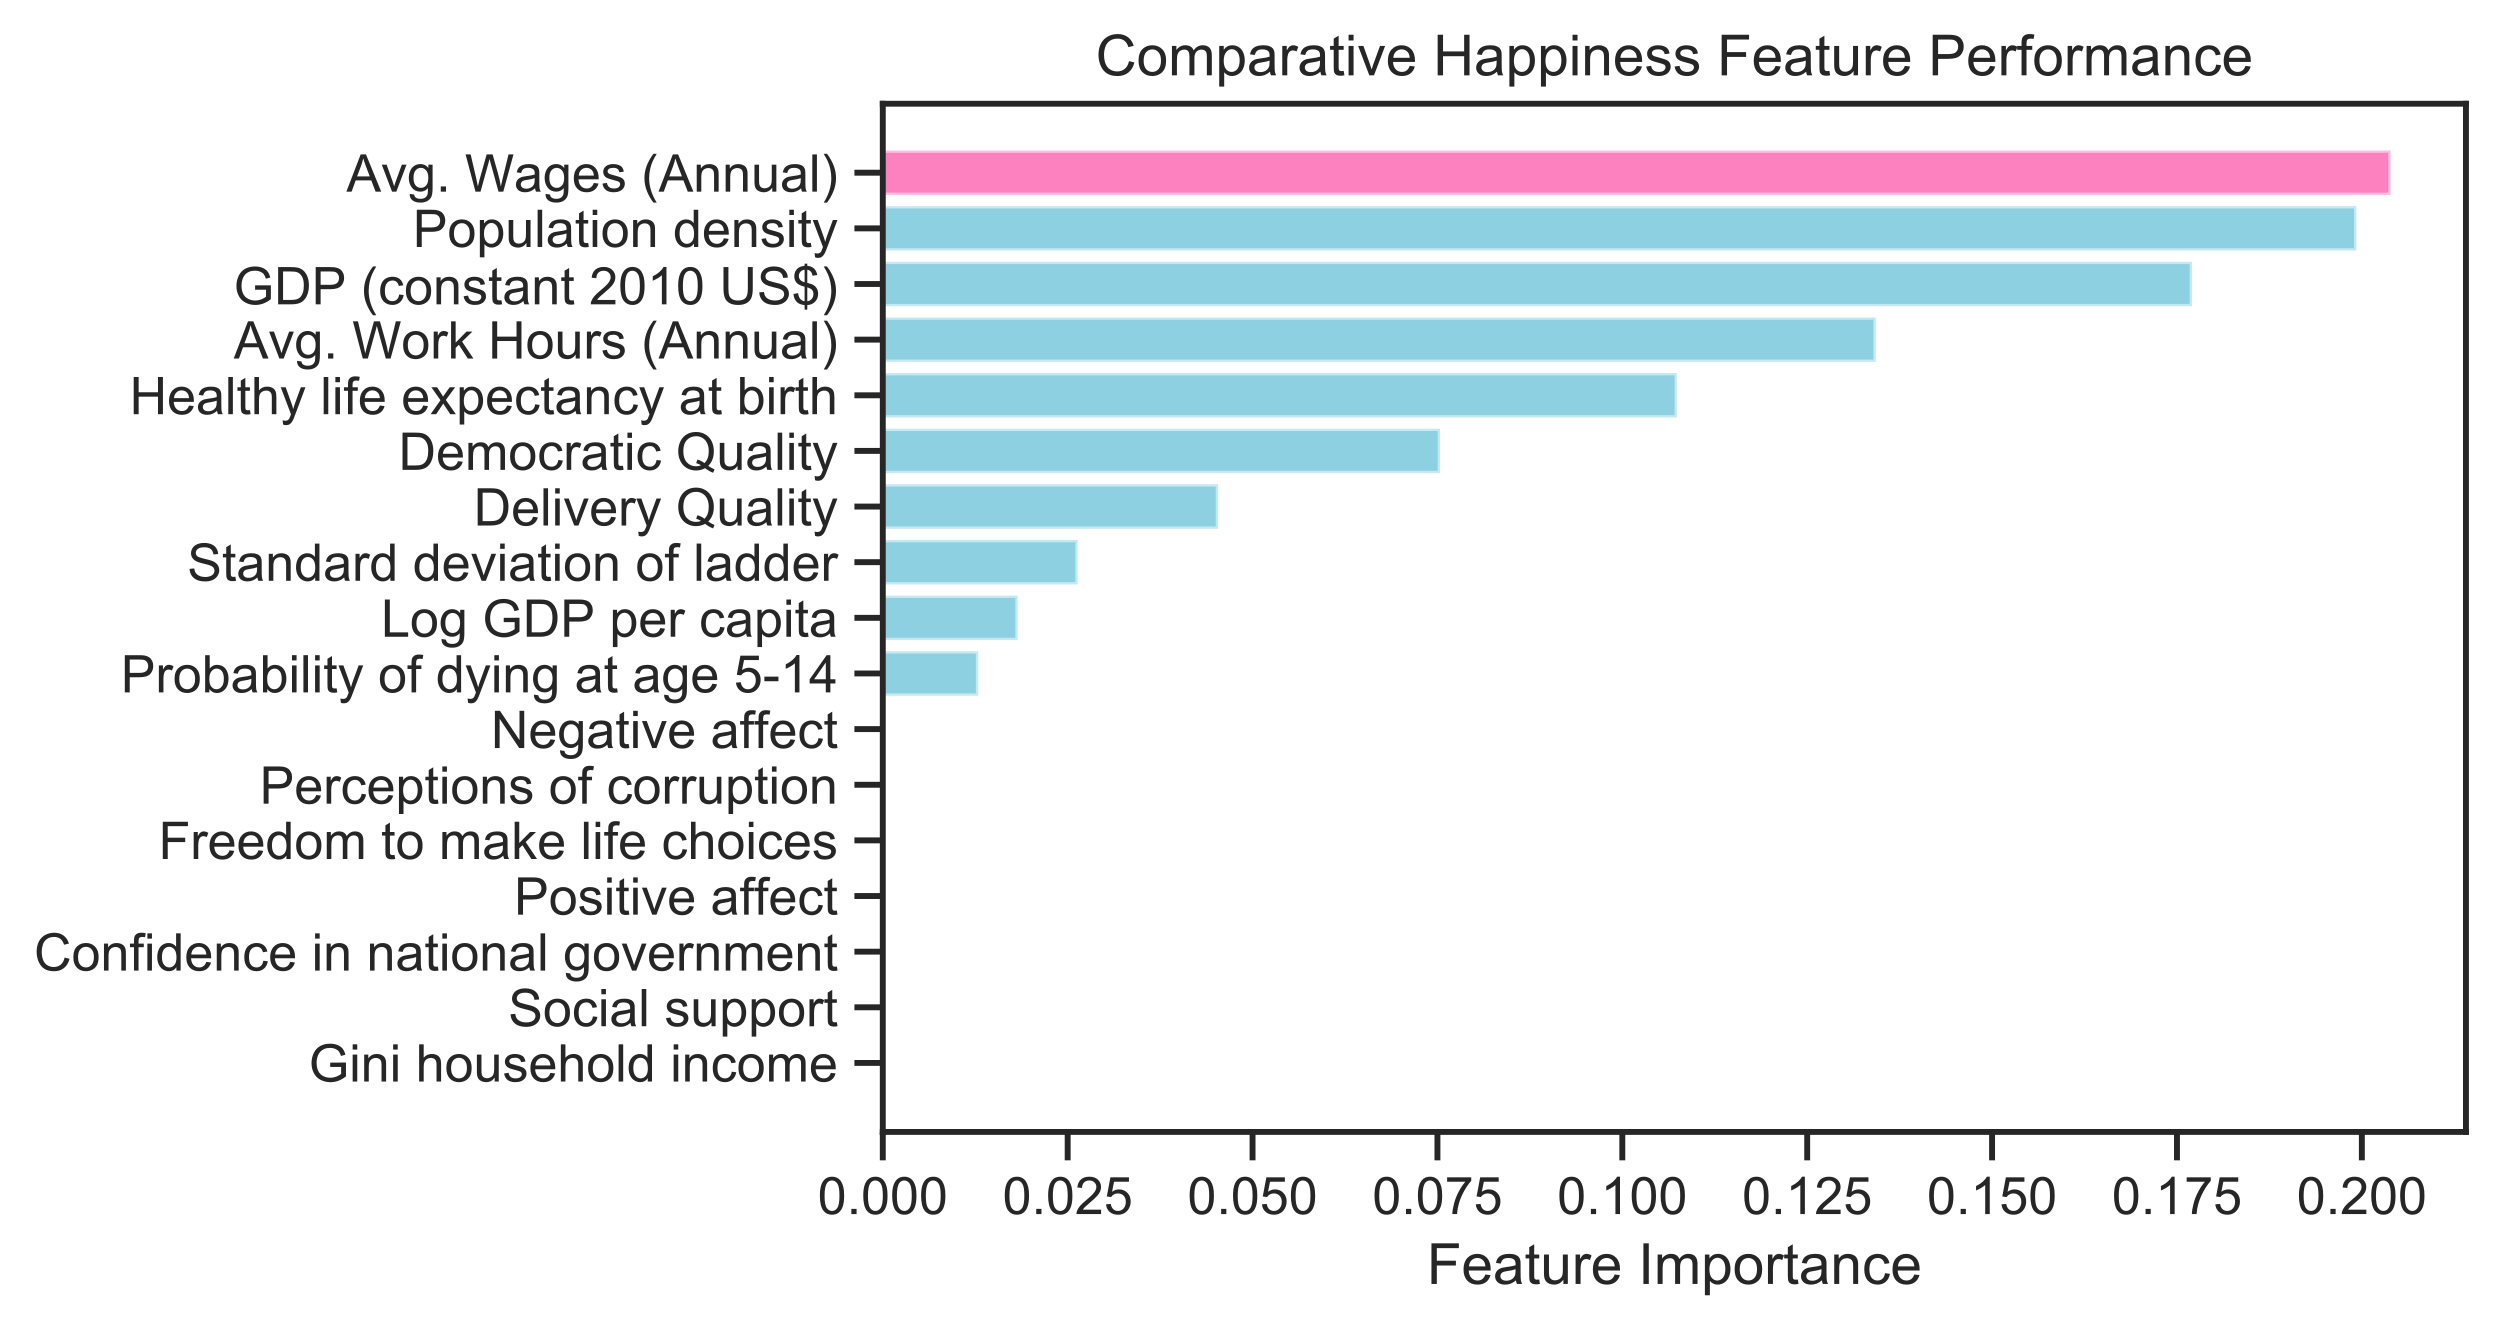 <?xml version="1.0" encoding="utf-8" standalone="no"?>
<!DOCTYPE svg PUBLIC "-//W3C//DTD SVG 1.1//EN"
  "http://www.w3.org/Graphics/SVG/1.1/DTD/svg11.dtd">
<!-- Created with matplotlib (https://matplotlib.org/) -->
<svg height="281.11pt" version="1.1" viewBox="0 0 528.688 281.11" width="528.688pt" xmlns="http://www.w3.org/2000/svg" xmlns:xlink="http://www.w3.org/1999/xlink">
 <defs>
  <style type="text/css">
*{stroke-linecap:butt;stroke-linejoin:round;white-space:pre;}
  </style>
 </defs>
 <g id="figure_1">
  <g id="patch_1">
   <path d="M 0 281.11 
L 528.688 281.11 
L 528.688 0 
L 0 0 
z
" style="fill:#ffffff;"/>
  </g>
  <g id="axes_1">
   <g id="patch_2">
    <path d="M 186.688 239.376 
L 521.488 239.376 
L 521.488 21.936 
L 186.688 21.936 
z
" style="fill:#ffffff;"/>
   </g>
   <g id="matplotlib.axis_1">
    <g id="xtick_1">
     <g id="line2d_1">
      <defs>
       <path d="M 0 0 
L 0 6 
" id="mbca0b0c1c9" style="stroke:#262626;stroke-width:1.25;"/>
      </defs>
      <g>
       <use style="fill:#262626;stroke:#262626;stroke-width:1.25;" x="186.688" xlink:href="#mbca0b0c1c9" y="239.376"/>
      </g>
     </g>
     <g id="text_1">
      <!-- 0.000 -->
      <defs>
       <path d="M 4.156 35.297 
Q 4.156 48 6.766 55.734 
Q 9.375 63.484 14.516 67.672 
Q 19.672 71.875 27.484 71.875 
Q 33.25 71.875 37.594 69.547 
Q 41.938 67.234 44.766 62.859 
Q 47.609 58.5 49.219 52.219 
Q 50.828 45.953 50.828 35.297 
Q 50.828 22.703 48.234 14.969 
Q 45.656 7.234 40.5 3 
Q 35.359 -1.219 27.484 -1.219 
Q 17.141 -1.219 11.234 6.203 
Q 4.156 15.141 4.156 35.297 
z
M 13.188 35.297 
Q 13.188 17.672 17.312 11.828 
Q 21.438 6 27.484 6 
Q 33.547 6 37.672 11.859 
Q 41.797 17.719 41.797 35.297 
Q 41.797 52.984 37.672 58.781 
Q 33.547 64.594 27.391 64.594 
Q 21.344 64.594 17.719 59.469 
Q 13.188 52.938 13.188 35.297 
z
" id="ArialMT-48"/>
       <path d="M 9.078 0 
L 9.078 10.016 
L 19.094 10.016 
L 19.094 0 
z
" id="ArialMT-46"/>
      </defs>
      <g style="fill:#262626;" transform="translate(172.926 256.749)scale(0.11 -0.11)">
       <use xlink:href="#ArialMT-48"/>
       <use x="55.615" xlink:href="#ArialMT-46"/>
       <use x="83.398" xlink:href="#ArialMT-48"/>
       <use x="139.014" xlink:href="#ArialMT-48"/>
       <use x="194.629" xlink:href="#ArialMT-48"/>
      </g>
     </g>
    </g>
    <g id="xtick_2">
     <g id="line2d_2">
      <g>
       <use style="fill:#262626;stroke:#262626;stroke-width:1.25;" x="225.786" xlink:href="#mbca0b0c1c9" y="239.376"/>
      </g>
     </g>
     <g id="text_2">
      <!-- 0.025 -->
      <defs>
       <path d="M 50.344 8.453 
L 50.344 0 
L 3.031 0 
Q 2.938 3.172 4.047 6.109 
Q 5.859 10.938 9.828 15.625 
Q 13.812 20.312 21.344 26.469 
Q 33.016 36.031 37.109 41.625 
Q 41.219 47.219 41.219 52.203 
Q 41.219 57.422 37.469 61 
Q 33.734 64.594 27.734 64.594 
Q 21.391 64.594 17.578 60.781 
Q 13.766 56.984 13.719 50.25 
L 4.688 51.172 
Q 5.609 61.281 11.656 66.578 
Q 17.719 71.875 27.938 71.875 
Q 38.234 71.875 44.234 66.156 
Q 50.25 60.453 50.25 52 
Q 50.25 47.703 48.484 43.547 
Q 46.734 39.406 42.656 34.812 
Q 38.578 30.219 29.109 22.219 
Q 21.188 15.578 18.938 13.203 
Q 16.703 10.844 15.234 8.453 
z
" id="ArialMT-50"/>
       <path d="M 4.156 18.75 
L 13.375 19.531 
Q 14.406 12.797 18.141 9.391 
Q 21.875 6 27.156 6 
Q 33.5 6 37.891 10.781 
Q 42.281 15.578 42.281 23.484 
Q 42.281 31 38.062 35.344 
Q 33.844 39.703 27 39.703 
Q 22.75 39.703 19.328 37.766 
Q 15.922 35.844 13.969 32.766 
L 5.719 33.844 
L 12.641 70.609 
L 48.25 70.609 
L 48.25 62.203 
L 19.672 62.203 
L 15.828 42.969 
Q 22.266 47.469 29.344 47.469 
Q 38.719 47.469 45.156 40.969 
Q 51.609 34.469 51.609 24.266 
Q 51.609 14.547 45.953 7.469 
Q 39.062 -1.219 27.156 -1.219 
Q 17.391 -1.219 11.203 4.25 
Q 5.031 9.719 4.156 18.75 
z
" id="ArialMT-53"/>
      </defs>
      <g style="fill:#262626;" transform="translate(212.024 256.749)scale(0.11 -0.11)">
       <use xlink:href="#ArialMT-48"/>
       <use x="55.615" xlink:href="#ArialMT-46"/>
       <use x="83.398" xlink:href="#ArialMT-48"/>
       <use x="139.014" xlink:href="#ArialMT-50"/>
       <use x="194.629" xlink:href="#ArialMT-53"/>
      </g>
     </g>
    </g>
    <g id="xtick_3">
     <g id="line2d_3">
      <g>
       <use style="fill:#262626;stroke:#262626;stroke-width:1.25;" x="264.884" xlink:href="#mbca0b0c1c9" y="239.376"/>
      </g>
     </g>
     <g id="text_3">
      <!-- 0.050 -->
      <g style="fill:#262626;" transform="translate(251.122 256.749)scale(0.11 -0.11)">
       <use xlink:href="#ArialMT-48"/>
       <use x="55.615" xlink:href="#ArialMT-46"/>
       <use x="83.398" xlink:href="#ArialMT-48"/>
       <use x="139.014" xlink:href="#ArialMT-53"/>
       <use x="194.629" xlink:href="#ArialMT-48"/>
      </g>
     </g>
    </g>
    <g id="xtick_4">
     <g id="line2d_4">
      <g>
       <use style="fill:#262626;stroke:#262626;stroke-width:1.25;" x="303.982" xlink:href="#mbca0b0c1c9" y="239.376"/>
      </g>
     </g>
     <g id="text_4">
      <!-- 0.075 -->
      <defs>
       <path d="M 4.734 62.203 
L 4.734 70.656 
L 51.078 70.656 
L 51.078 63.812 
Q 44.234 56.547 37.516 44.484 
Q 30.812 32.422 27.156 19.672 
Q 24.516 10.688 23.781 0 
L 14.75 0 
Q 14.891 8.453 18.062 20.406 
Q 21.234 32.375 27.172 43.484 
Q 33.109 54.594 39.797 62.203 
z
" id="ArialMT-55"/>
      </defs>
      <g style="fill:#262626;" transform="translate(290.22 256.749)scale(0.11 -0.11)">
       <use xlink:href="#ArialMT-48"/>
       <use x="55.615" xlink:href="#ArialMT-46"/>
       <use x="83.398" xlink:href="#ArialMT-48"/>
       <use x="139.014" xlink:href="#ArialMT-55"/>
       <use x="194.629" xlink:href="#ArialMT-53"/>
      </g>
     </g>
    </g>
    <g id="xtick_5">
     <g id="line2d_5">
      <g>
       <use style="fill:#262626;stroke:#262626;stroke-width:1.25;" x="343.08" xlink:href="#mbca0b0c1c9" y="239.376"/>
      </g>
     </g>
     <g id="text_5">
      <!-- 0.100 -->
      <defs>
       <path d="M 37.25 0 
L 28.469 0 
L 28.469 56 
Q 25.297 52.984 20.141 49.953 
Q 14.984 46.922 10.891 45.406 
L 10.891 53.906 
Q 18.266 57.375 23.781 62.297 
Q 29.297 67.234 31.594 71.875 
L 37.25 71.875 
z
" id="ArialMT-49"/>
      </defs>
      <g style="fill:#262626;" transform="translate(329.318 256.749)scale(0.11 -0.11)">
       <use xlink:href="#ArialMT-48"/>
       <use x="55.615" xlink:href="#ArialMT-46"/>
       <use x="83.398" xlink:href="#ArialMT-49"/>
       <use x="139.014" xlink:href="#ArialMT-48"/>
       <use x="194.629" xlink:href="#ArialMT-48"/>
      </g>
     </g>
    </g>
    <g id="xtick_6">
     <g id="line2d_6">
      <g>
       <use style="fill:#262626;stroke:#262626;stroke-width:1.25;" x="382.178" xlink:href="#mbca0b0c1c9" y="239.376"/>
      </g>
     </g>
     <g id="text_6">
      <!-- 0.125 -->
      <g style="fill:#262626;" transform="translate(368.416 256.749)scale(0.11 -0.11)">
       <use xlink:href="#ArialMT-48"/>
       <use x="55.615" xlink:href="#ArialMT-46"/>
       <use x="83.398" xlink:href="#ArialMT-49"/>
       <use x="139.014" xlink:href="#ArialMT-50"/>
       <use x="194.629" xlink:href="#ArialMT-53"/>
      </g>
     </g>
    </g>
    <g id="xtick_7">
     <g id="line2d_7">
      <g>
       <use style="fill:#262626;stroke:#262626;stroke-width:1.25;" x="421.276" xlink:href="#mbca0b0c1c9" y="239.376"/>
      </g>
     </g>
     <g id="text_7">
      <!-- 0.150 -->
      <g style="fill:#262626;" transform="translate(407.514 256.749)scale(0.11 -0.11)">
       <use xlink:href="#ArialMT-48"/>
       <use x="55.615" xlink:href="#ArialMT-46"/>
       <use x="83.398" xlink:href="#ArialMT-49"/>
       <use x="139.014" xlink:href="#ArialMT-53"/>
       <use x="194.629" xlink:href="#ArialMT-48"/>
      </g>
     </g>
    </g>
    <g id="xtick_8">
     <g id="line2d_8">
      <g>
       <use style="fill:#262626;stroke:#262626;stroke-width:1.25;" x="460.374" xlink:href="#mbca0b0c1c9" y="239.376"/>
      </g>
     </g>
     <g id="text_8">
      <!-- 0.175 -->
      <g style="fill:#262626;" transform="translate(446.612 256.749)scale(0.11 -0.11)">
       <use xlink:href="#ArialMT-48"/>
       <use x="55.615" xlink:href="#ArialMT-46"/>
       <use x="83.398" xlink:href="#ArialMT-49"/>
       <use x="139.014" xlink:href="#ArialMT-55"/>
       <use x="194.629" xlink:href="#ArialMT-53"/>
      </g>
     </g>
    </g>
    <g id="xtick_9">
     <g id="line2d_9">
      <g>
       <use style="fill:#262626;stroke:#262626;stroke-width:1.25;" x="499.472" xlink:href="#mbca0b0c1c9" y="239.376"/>
      </g>
     </g>
     <g id="text_9">
      <!-- 0.200 -->
      <g style="fill:#262626;" transform="translate(485.71 256.749)scale(0.11 -0.11)">
       <use xlink:href="#ArialMT-48"/>
       <use x="55.615" xlink:href="#ArialMT-46"/>
       <use x="83.398" xlink:href="#ArialMT-50"/>
       <use x="139.014" xlink:href="#ArialMT-48"/>
       <use x="194.629" xlink:href="#ArialMT-48"/>
      </g>
     </g>
    </g>
    <g id="text_10">
     <!-- Feature Importance -->
     <defs>
      <path d="M 8.203 0 
L 8.203 71.578 
L 56.5 71.578 
L 56.5 63.141 
L 17.672 63.141 
L 17.672 40.969 
L 51.266 40.969 
L 51.266 32.516 
L 17.672 32.516 
L 17.672 0 
z
" id="ArialMT-70"/>
      <path d="M 42.094 16.703 
L 51.172 15.578 
Q 49.031 7.625 43.219 3.219 
Q 37.406 -1.172 28.375 -1.172 
Q 17 -1.172 10.328 5.828 
Q 3.656 12.844 3.656 25.484 
Q 3.656 38.578 10.391 45.797 
Q 17.141 53.031 27.875 53.031 
Q 38.281 53.031 44.875 45.953 
Q 51.469 38.875 51.469 26.031 
Q 51.469 25.25 51.422 23.688 
L 12.75 23.688 
Q 13.234 15.141 17.578 10.594 
Q 21.922 6.062 28.422 6.062 
Q 33.25 6.062 36.672 8.594 
Q 40.094 11.141 42.094 16.703 
z
M 13.234 30.906 
L 42.188 30.906 
Q 41.609 37.453 38.875 40.719 
Q 34.672 45.797 27.984 45.797 
Q 21.922 45.797 17.797 41.75 
Q 13.672 37.703 13.234 30.906 
z
" id="ArialMT-101"/>
      <path d="M 40.438 6.391 
Q 35.547 2.25 31.031 0.531 
Q 26.516 -1.172 21.344 -1.172 
Q 12.797 -1.172 8.203 3 
Q 3.609 7.172 3.609 13.672 
Q 3.609 17.484 5.344 20.625 
Q 7.078 23.781 9.891 25.688 
Q 12.703 27.594 16.219 28.562 
Q 18.797 29.25 24.031 29.891 
Q 34.672 31.156 39.703 32.906 
Q 39.75 34.719 39.75 35.203 
Q 39.75 40.578 37.25 42.781 
Q 33.891 45.75 27.25 45.75 
Q 21.047 45.75 18.094 43.578 
Q 15.141 41.406 13.719 35.891 
L 5.125 37.062 
Q 6.297 42.578 8.984 45.969 
Q 11.672 49.359 16.75 51.188 
Q 21.828 53.031 28.516 53.031 
Q 35.156 53.031 39.297 51.469 
Q 43.453 49.906 45.406 47.531 
Q 47.359 45.172 48.141 41.547 
Q 48.578 39.312 48.578 33.453 
L 48.578 21.734 
Q 48.578 9.469 49.141 6.219 
Q 49.703 2.984 51.375 0 
L 42.188 0 
Q 40.828 2.734 40.438 6.391 
z
M 39.703 26.031 
Q 34.906 24.078 25.344 22.703 
Q 19.922 21.922 17.672 20.938 
Q 15.438 19.969 14.203 18.094 
Q 12.984 16.219 12.984 13.922 
Q 12.984 10.406 15.641 8.062 
Q 18.312 5.719 23.438 5.719 
Q 28.516 5.719 32.469 7.938 
Q 36.422 10.156 38.281 14.016 
Q 39.703 17 39.703 22.797 
z
" id="ArialMT-97"/>
      <path d="M 25.781 7.859 
L 27.047 0.094 
Q 23.344 -0.688 20.406 -0.688 
Q 15.625 -0.688 12.984 0.828 
Q 10.359 2.344 9.281 4.812 
Q 8.203 7.281 8.203 15.188 
L 8.203 45.016 
L 1.766 45.016 
L 1.766 51.859 
L 8.203 51.859 
L 8.203 64.703 
L 16.938 69.969 
L 16.938 51.859 
L 25.781 51.859 
L 25.781 45.016 
L 16.938 45.016 
L 16.938 14.703 
Q 16.938 10.938 17.406 9.859 
Q 17.875 8.797 18.922 8.156 
Q 19.969 7.516 21.922 7.516 
Q 23.391 7.516 25.781 7.859 
z
" id="ArialMT-116"/>
      <path d="M 40.578 0 
L 40.578 7.625 
Q 34.516 -1.172 24.125 -1.172 
Q 19.531 -1.172 15.547 0.578 
Q 11.578 2.344 9.641 5 
Q 7.719 7.672 6.938 11.531 
Q 6.391 14.109 6.391 19.734 
L 6.391 51.859 
L 15.188 51.859 
L 15.188 23.094 
Q 15.188 16.219 15.719 13.812 
Q 16.547 10.359 19.234 8.375 
Q 21.922 6.391 25.875 6.391 
Q 29.828 6.391 33.297 8.422 
Q 36.766 10.453 38.203 13.938 
Q 39.656 17.438 39.656 24.078 
L 39.656 51.859 
L 48.438 51.859 
L 48.438 0 
z
" id="ArialMT-117"/>
      <path d="M 6.5 0 
L 6.5 51.859 
L 14.406 51.859 
L 14.406 44 
Q 17.438 49.516 20 51.266 
Q 22.562 53.031 25.641 53.031 
Q 30.078 53.031 34.672 50.203 
L 31.641 42.047 
Q 28.422 43.953 25.203 43.953 
Q 22.312 43.953 20.016 42.219 
Q 17.719 40.484 16.75 37.406 
Q 15.281 32.719 15.281 27.156 
L 15.281 0 
z
" id="ArialMT-114"/>
      <path id="ArialMT-32"/>
      <path d="M 9.328 0 
L 9.328 71.578 
L 18.797 71.578 
L 18.797 0 
z
" id="ArialMT-73"/>
      <path d="M 6.594 0 
L 6.594 51.859 
L 14.453 51.859 
L 14.453 44.578 
Q 16.891 48.391 20.938 50.703 
Q 25 53.031 30.172 53.031 
Q 35.938 53.031 39.625 50.641 
Q 43.312 48.25 44.828 43.953 
Q 50.984 53.031 60.844 53.031 
Q 68.562 53.031 72.703 48.75 
Q 76.859 44.484 76.859 35.594 
L 76.859 0 
L 68.109 0 
L 68.109 32.672 
Q 68.109 37.938 67.25 40.25 
Q 66.406 42.578 64.156 43.984 
Q 61.922 45.406 58.891 45.406 
Q 53.422 45.406 49.797 41.766 
Q 46.188 38.141 46.188 30.125 
L 46.188 0 
L 37.406 0 
L 37.406 33.688 
Q 37.406 39.547 35.25 42.469 
Q 33.109 45.406 28.219 45.406 
Q 24.516 45.406 21.359 43.453 
Q 18.219 41.5 16.797 37.734 
Q 15.375 33.984 15.375 26.906 
L 15.375 0 
z
" id="ArialMT-109"/>
      <path d="M 6.594 -19.875 
L 6.594 51.859 
L 14.594 51.859 
L 14.594 45.125 
Q 17.438 49.078 21 51.047 
Q 24.562 53.031 29.641 53.031 
Q 36.281 53.031 41.359 49.609 
Q 46.438 46.188 49.016 39.953 
Q 51.609 33.734 51.609 26.312 
Q 51.609 18.359 48.75 11.984 
Q 45.906 5.609 40.453 2.219 
Q 35.016 -1.172 29 -1.172 
Q 24.609 -1.172 21.109 0.688 
Q 17.625 2.547 15.375 5.375 
L 15.375 -19.875 
z
M 14.547 25.641 
Q 14.547 15.625 18.594 10.844 
Q 22.656 6.062 28.422 6.062 
Q 34.281 6.062 38.453 11.016 
Q 42.625 15.969 42.625 26.375 
Q 42.625 36.281 38.547 41.203 
Q 34.469 46.141 28.812 46.141 
Q 23.188 46.141 18.859 40.891 
Q 14.547 35.641 14.547 25.641 
z
" id="ArialMT-112"/>
      <path d="M 3.328 25.922 
Q 3.328 40.328 11.328 47.266 
Q 18.016 53.031 27.641 53.031 
Q 38.328 53.031 45.109 46.016 
Q 51.906 39.016 51.906 26.656 
Q 51.906 16.656 48.906 10.906 
Q 45.906 5.172 40.156 2 
Q 34.422 -1.172 27.641 -1.172 
Q 16.75 -1.172 10.031 5.812 
Q 3.328 12.797 3.328 25.922 
z
M 12.359 25.922 
Q 12.359 15.969 16.703 11.016 
Q 21.047 6.062 27.641 6.062 
Q 34.188 6.062 38.531 11.031 
Q 42.875 16.016 42.875 26.219 
Q 42.875 35.844 38.5 40.797 
Q 34.125 45.75 27.641 45.75 
Q 21.047 45.75 16.703 40.812 
Q 12.359 35.891 12.359 25.922 
z
" id="ArialMT-111"/>
      <path d="M 6.594 0 
L 6.594 51.859 
L 14.5 51.859 
L 14.5 44.484 
Q 20.219 53.031 31 53.031 
Q 35.688 53.031 39.625 51.344 
Q 43.562 49.656 45.516 46.922 
Q 47.469 44.188 48.25 40.438 
Q 48.734 37.984 48.734 31.891 
L 48.734 0 
L 39.938 0 
L 39.938 31.547 
Q 39.938 36.922 38.906 39.578 
Q 37.891 42.234 35.281 43.812 
Q 32.672 45.406 29.156 45.406 
Q 23.531 45.406 19.453 41.844 
Q 15.375 38.281 15.375 28.328 
L 15.375 0 
z
" id="ArialMT-110"/>
      <path d="M 40.438 19 
L 49.078 17.875 
Q 47.656 8.938 41.812 3.875 
Q 35.984 -1.172 27.484 -1.172 
Q 16.844 -1.172 10.375 5.781 
Q 3.906 12.75 3.906 25.734 
Q 3.906 34.125 6.688 40.422 
Q 9.469 46.734 15.156 49.875 
Q 20.844 53.031 27.547 53.031 
Q 35.984 53.031 41.359 48.75 
Q 46.734 44.484 48.25 36.625 
L 39.703 35.297 
Q 38.484 40.531 35.375 43.156 
Q 32.281 45.797 27.875 45.797 
Q 21.234 45.797 17.078 41.031 
Q 12.938 36.281 12.938 25.984 
Q 12.938 15.531 16.938 10.797 
Q 20.953 6.062 27.391 6.062 
Q 32.562 6.062 36.031 9.234 
Q 39.5 12.406 40.438 19 
z
" id="ArialMT-99"/>
     </defs>
     <g style="fill:#262626;" transform="translate(301.733 271.525)scale(0.12 -0.12)">
      <use xlink:href="#ArialMT-70"/>
      <use x="61.084" xlink:href="#ArialMT-101"/>
      <use x="116.699" xlink:href="#ArialMT-97"/>
      <use x="172.314" xlink:href="#ArialMT-116"/>
      <use x="200.098" xlink:href="#ArialMT-117"/>
      <use x="255.713" xlink:href="#ArialMT-114"/>
      <use x="289.014" xlink:href="#ArialMT-101"/>
      <use x="344.629" xlink:href="#ArialMT-32"/>
      <use x="372.412" xlink:href="#ArialMT-73"/>
      <use x="400.195" xlink:href="#ArialMT-109"/>
      <use x="483.496" xlink:href="#ArialMT-112"/>
      <use x="539.111" xlink:href="#ArialMT-111"/>
      <use x="594.727" xlink:href="#ArialMT-114"/>
      <use x="628.027" xlink:href="#ArialMT-116"/>
      <use x="655.811" xlink:href="#ArialMT-97"/>
      <use x="711.426" xlink:href="#ArialMT-110"/>
      <use x="767.041" xlink:href="#ArialMT-99"/>
      <use x="817.041" xlink:href="#ArialMT-101"/>
     </g>
    </g>
   </g>
   <g id="matplotlib.axis_2">
    <g id="ytick_1">
     <g id="line2d_10">
      <defs>
       <path d="M 0 0 
L -6 0 
" id="m1455eccaf7" style="stroke:#262626;stroke-width:1.25;"/>
      </defs>
      <g>
       <use style="fill:#262626;stroke:#262626;stroke-width:1.25;" x="186.688" xlink:href="#m1455eccaf7" y="224.785"/>
      </g>
     </g>
     <g id="text_11">
      <!-- Gini household income -->
      <defs>
       <path d="M 41.219 28.078 
L 41.219 36.469 
L 71.531 36.531 
L 71.531 9.969 
Q 64.547 4.391 57.125 1.578 
Q 49.703 -1.219 41.891 -1.219 
Q 31.344 -1.219 22.719 3.297 
Q 14.109 7.812 9.719 16.359 
Q 5.328 24.906 5.328 35.453 
Q 5.328 45.906 9.688 54.953 
Q 14.062 64.016 22.266 68.406 
Q 30.469 72.797 41.156 72.797 
Q 48.922 72.797 55.188 70.281 
Q 61.469 67.781 65.031 63.281 
Q 68.609 58.797 70.453 51.562 
L 61.922 49.219 
Q 60.297 54.688 57.906 57.812 
Q 55.516 60.938 51.062 62.812 
Q 46.625 64.703 41.219 64.703 
Q 34.719 64.703 29.984 62.719 
Q 25.25 60.75 22.344 57.516 
Q 19.438 54.297 17.828 50.438 
Q 15.094 43.797 15.094 36.031 
Q 15.094 26.469 18.391 20.016 
Q 21.688 13.578 27.984 10.453 
Q 34.281 7.328 41.359 7.328 
Q 47.516 7.328 53.375 9.688 
Q 59.234 12.062 62.25 14.75 
L 62.25 28.078 
z
" id="ArialMT-71"/>
       <path d="M 6.641 61.469 
L 6.641 71.578 
L 15.438 71.578 
L 15.438 61.469 
z
M 6.641 0 
L 6.641 51.859 
L 15.438 51.859 
L 15.438 0 
z
" id="ArialMT-105"/>
       <path d="M 6.594 0 
L 6.594 71.578 
L 15.375 71.578 
L 15.375 45.906 
Q 21.531 53.031 30.906 53.031 
Q 36.672 53.031 40.922 50.75 
Q 45.172 48.484 47 44.484 
Q 48.828 40.484 48.828 32.859 
L 48.828 0 
L 40.047 0 
L 40.047 32.859 
Q 40.047 39.453 37.188 42.453 
Q 34.328 45.453 29.109 45.453 
Q 25.203 45.453 21.75 43.422 
Q 18.312 41.406 16.844 37.938 
Q 15.375 34.469 15.375 28.375 
L 15.375 0 
z
" id="ArialMT-104"/>
       <path d="M 3.078 15.484 
L 11.766 16.844 
Q 12.5 11.625 15.844 8.844 
Q 19.188 6.062 25.203 6.062 
Q 31.25 6.062 34.172 8.516 
Q 37.109 10.984 37.109 14.312 
Q 37.109 17.281 34.516 19 
Q 32.719 20.172 25.531 21.969 
Q 15.875 24.422 12.141 26.203 
Q 8.406 27.984 6.469 31.125 
Q 4.547 34.281 4.547 38.094 
Q 4.547 41.547 6.125 44.5 
Q 7.719 47.469 10.453 49.422 
Q 12.5 50.922 16.031 51.969 
Q 19.578 53.031 23.641 53.031 
Q 29.734 53.031 34.344 51.266 
Q 38.969 49.516 41.156 46.5 
Q 43.359 43.5 44.188 38.484 
L 35.594 37.312 
Q 35.016 41.312 32.203 43.547 
Q 29.391 45.797 24.266 45.797 
Q 18.219 45.797 15.625 43.797 
Q 13.031 41.797 13.031 39.109 
Q 13.031 37.406 14.109 36.031 
Q 15.188 34.625 17.484 33.688 
Q 18.797 33.203 25.25 31.453 
Q 34.578 28.953 38.25 27.359 
Q 41.938 25.781 44.031 22.75 
Q 46.141 19.734 46.141 15.234 
Q 46.141 10.844 43.578 6.953 
Q 41.016 3.078 36.172 0.953 
Q 31.344 -1.172 25.25 -1.172 
Q 15.141 -1.172 9.844 3.031 
Q 4.547 7.234 3.078 15.484 
z
" id="ArialMT-115"/>
       <path d="M 6.391 0 
L 6.391 71.578 
L 15.188 71.578 
L 15.188 0 
z
" id="ArialMT-108"/>
       <path d="M 40.234 0 
L 40.234 6.547 
Q 35.297 -1.172 25.734 -1.172 
Q 19.531 -1.172 14.328 2.25 
Q 9.125 5.672 6.266 11.797 
Q 3.422 17.922 3.422 25.875 
Q 3.422 33.641 6 39.969 
Q 8.594 46.297 13.766 49.656 
Q 18.953 53.031 25.344 53.031 
Q 30.031 53.031 33.688 51.047 
Q 37.359 49.078 39.656 45.906 
L 39.656 71.578 
L 48.391 71.578 
L 48.391 0 
z
M 12.453 25.875 
Q 12.453 15.922 16.641 10.984 
Q 20.844 6.062 26.562 6.062 
Q 32.328 6.062 36.344 10.766 
Q 40.375 15.484 40.375 25.141 
Q 40.375 35.797 36.266 40.766 
Q 32.172 45.75 26.172 45.75 
Q 20.312 45.75 16.375 40.969 
Q 12.453 36.188 12.453 25.875 
z
" id="ArialMT-100"/>
      </defs>
      <g style="fill:#262626;" transform="translate(65.294 228.722)scale(0.11 -0.11)">
       <use xlink:href="#ArialMT-71"/>
       <use x="77.783" xlink:href="#ArialMT-105"/>
       <use x="100" xlink:href="#ArialMT-110"/>
       <use x="155.615" xlink:href="#ArialMT-105"/>
       <use x="177.832" xlink:href="#ArialMT-32"/>
       <use x="205.615" xlink:href="#ArialMT-104"/>
       <use x="261.23" xlink:href="#ArialMT-111"/>
       <use x="316.846" xlink:href="#ArialMT-117"/>
       <use x="372.461" xlink:href="#ArialMT-115"/>
       <use x="422.461" xlink:href="#ArialMT-101"/>
       <use x="478.076" xlink:href="#ArialMT-104"/>
       <use x="533.691" xlink:href="#ArialMT-111"/>
       <use x="589.307" xlink:href="#ArialMT-108"/>
       <use x="611.523" xlink:href="#ArialMT-100"/>
       <use x="667.139" xlink:href="#ArialMT-32"/>
       <use x="694.922" xlink:href="#ArialMT-105"/>
       <use x="717.139" xlink:href="#ArialMT-110"/>
       <use x="772.754" xlink:href="#ArialMT-99"/>
       <use x="822.754" xlink:href="#ArialMT-111"/>
       <use x="878.369" xlink:href="#ArialMT-109"/>
       <use x="961.67" xlink:href="#ArialMT-101"/>
      </g>
     </g>
    </g>
    <g id="ytick_2">
     <g id="line2d_11">
      <g>
       <use style="fill:#262626;stroke:#262626;stroke-width:1.25;" x="186.688" xlink:href="#m1455eccaf7" y="213.019"/>
      </g>
     </g>
     <g id="text_12">
      <!-- Social support -->
      <defs>
       <path d="M 4.5 23 
L 13.422 23.781 
Q 14.062 18.406 16.375 14.969 
Q 18.703 11.531 23.578 9.406 
Q 28.469 7.281 34.578 7.281 
Q 39.984 7.281 44.141 8.891 
Q 48.297 10.5 50.312 13.297 
Q 52.344 16.109 52.344 19.438 
Q 52.344 22.797 50.391 25.312 
Q 48.438 27.828 43.953 29.547 
Q 41.062 30.672 31.203 33.031 
Q 21.344 35.406 17.391 37.5 
Q 12.25 40.188 9.734 44.156 
Q 7.234 48.141 7.234 53.078 
Q 7.234 58.5 10.297 63.203 
Q 13.375 67.922 19.281 70.359 
Q 25.203 72.797 32.422 72.797 
Q 40.375 72.797 46.453 70.234 
Q 52.547 67.672 55.812 62.688 
Q 59.078 57.719 59.328 51.422 
L 50.25 50.734 
Q 49.516 57.516 45.281 60.984 
Q 41.062 64.453 32.812 64.453 
Q 24.219 64.453 20.281 61.297 
Q 16.359 58.156 16.359 53.719 
Q 16.359 49.859 19.141 47.359 
Q 21.875 44.875 33.422 42.266 
Q 44.969 39.656 49.266 37.703 
Q 55.516 34.812 58.484 30.391 
Q 61.469 25.984 61.469 20.219 
Q 61.469 14.5 58.203 9.438 
Q 54.938 4.391 48.797 1.578 
Q 42.672 -1.219 35.016 -1.219 
Q 25.297 -1.219 18.719 1.609 
Q 12.156 4.438 8.422 10.125 
Q 4.688 15.828 4.5 23 
z
" id="ArialMT-83"/>
      </defs>
      <g style="fill:#262626;" transform="translate(107.486 217.023)scale(0.11 -0.11)">
       <use xlink:href="#ArialMT-83"/>
       <use x="66.699" xlink:href="#ArialMT-111"/>
       <use x="122.314" xlink:href="#ArialMT-99"/>
       <use x="172.314" xlink:href="#ArialMT-105"/>
       <use x="194.531" xlink:href="#ArialMT-97"/>
       <use x="250.146" xlink:href="#ArialMT-108"/>
       <use x="272.363" xlink:href="#ArialMT-32"/>
       <use x="300.146" xlink:href="#ArialMT-115"/>
       <use x="350.146" xlink:href="#ArialMT-117"/>
       <use x="405.762" xlink:href="#ArialMT-112"/>
       <use x="461.377" xlink:href="#ArialMT-112"/>
       <use x="516.992" xlink:href="#ArialMT-111"/>
       <use x="572.607" xlink:href="#ArialMT-114"/>
       <use x="605.908" xlink:href="#ArialMT-116"/>
      </g>
     </g>
    </g>
    <g id="ytick_3">
     <g id="line2d_12">
      <g>
       <use style="fill:#262626;stroke:#262626;stroke-width:1.25;" x="186.688" xlink:href="#m1455eccaf7" y="201.253"/>
      </g>
     </g>
     <g id="text_13">
      <!-- Confidence in national government -->
      <defs>
       <path d="M 58.797 25.094 
L 68.266 22.703 
Q 65.281 11.031 57.547 4.906 
Q 49.812 -1.219 38.625 -1.219 
Q 27.047 -1.219 19.797 3.484 
Q 12.547 8.203 8.766 17.141 
Q 4.984 26.078 4.984 36.328 
Q 4.984 47.516 9.25 55.828 
Q 13.531 64.156 21.406 68.469 
Q 29.297 72.797 38.766 72.797 
Q 49.516 72.797 56.828 67.328 
Q 64.156 61.859 67.047 51.953 
L 57.719 49.75 
Q 55.219 57.562 50.484 61.125 
Q 45.75 64.703 38.578 64.703 
Q 30.328 64.703 24.781 60.734 
Q 19.234 56.781 16.984 50.109 
Q 14.75 43.453 14.75 36.375 
Q 14.75 27.25 17.406 20.438 
Q 20.062 13.625 25.672 10.25 
Q 31.297 6.891 37.844 6.891 
Q 45.797 6.891 51.312 11.469 
Q 56.844 16.062 58.797 25.094 
z
" id="ArialMT-67"/>
       <path d="M 8.688 0 
L 8.688 45.016 
L 0.922 45.016 
L 0.922 51.859 
L 8.688 51.859 
L 8.688 57.375 
Q 8.688 62.594 9.625 65.141 
Q 10.891 68.562 14.078 70.672 
Q 17.281 72.797 23.047 72.797 
Q 26.766 72.797 31.25 71.922 
L 29.938 64.266 
Q 27.203 64.75 24.75 64.75 
Q 20.75 64.75 19.094 63.031 
Q 17.438 61.328 17.438 56.641 
L 17.438 51.859 
L 27.547 51.859 
L 27.547 45.016 
L 17.438 45.016 
L 17.438 0 
z
" id="ArialMT-102"/>
       <path d="M 4.984 -4.297 
L 13.531 -5.562 
Q 14.062 -9.516 16.5 -11.328 
Q 19.781 -13.766 25.438 -13.766 
Q 31.547 -13.766 34.859 -11.328 
Q 38.188 -8.891 39.359 -4.5 
Q 40.047 -1.812 39.984 6.781 
Q 34.234 0 25.641 0 
Q 14.938 0 9.078 7.719 
Q 3.219 15.438 3.219 26.219 
Q 3.219 33.641 5.906 39.906 
Q 8.594 46.188 13.688 49.609 
Q 18.797 53.031 25.688 53.031 
Q 34.859 53.031 40.828 45.609 
L 40.828 51.859 
L 48.922 51.859 
L 48.922 7.031 
Q 48.922 -5.078 46.453 -10.125 
Q 44 -15.188 38.641 -18.109 
Q 33.297 -21.047 25.484 -21.047 
Q 16.219 -21.047 10.5 -16.875 
Q 4.781 -12.703 4.984 -4.297 
z
M 12.25 26.859 
Q 12.25 16.656 16.297 11.969 
Q 20.359 7.281 26.469 7.281 
Q 32.516 7.281 36.609 11.938 
Q 40.719 16.609 40.719 26.562 
Q 40.719 36.078 36.5 40.906 
Q 32.281 45.75 26.312 45.75 
Q 20.453 45.75 16.344 40.984 
Q 12.25 36.234 12.25 26.859 
z
" id="ArialMT-103"/>
       <path d="M 21 0 
L 1.266 51.859 
L 10.547 51.859 
L 21.688 20.797 
Q 23.484 15.766 25 10.359 
Q 26.172 14.453 28.266 20.219 
L 39.797 51.859 
L 48.828 51.859 
L 29.203 0 
z
" id="ArialMT-118"/>
      </defs>
      <g style="fill:#262626;" transform="translate(7.2 205.257)scale(0.11 -0.11)">
       <use xlink:href="#ArialMT-67"/>
       <use x="72.217" xlink:href="#ArialMT-111"/>
       <use x="127.832" xlink:href="#ArialMT-110"/>
       <use x="183.447" xlink:href="#ArialMT-102"/>
       <use x="211.23" xlink:href="#ArialMT-105"/>
       <use x="233.447" xlink:href="#ArialMT-100"/>
       <use x="289.062" xlink:href="#ArialMT-101"/>
       <use x="344.678" xlink:href="#ArialMT-110"/>
       <use x="400.293" xlink:href="#ArialMT-99"/>
       <use x="450.293" xlink:href="#ArialMT-101"/>
       <use x="505.908" xlink:href="#ArialMT-32"/>
       <use x="533.691" xlink:href="#ArialMT-105"/>
       <use x="555.908" xlink:href="#ArialMT-110"/>
       <use x="611.523" xlink:href="#ArialMT-32"/>
       <use x="639.307" xlink:href="#ArialMT-110"/>
       <use x="694.922" xlink:href="#ArialMT-97"/>
       <use x="750.537" xlink:href="#ArialMT-116"/>
       <use x="778.32" xlink:href="#ArialMT-105"/>
       <use x="800.537" xlink:href="#ArialMT-111"/>
       <use x="856.152" xlink:href="#ArialMT-110"/>
       <use x="911.768" xlink:href="#ArialMT-97"/>
       <use x="967.383" xlink:href="#ArialMT-108"/>
       <use x="989.6" xlink:href="#ArialMT-32"/>
       <use x="1017.383" xlink:href="#ArialMT-103"/>
       <use x="1072.998" xlink:href="#ArialMT-111"/>
       <use x="1128.613" xlink:href="#ArialMT-118"/>
       <use x="1178.613" xlink:href="#ArialMT-101"/>
       <use x="1234.229" xlink:href="#ArialMT-114"/>
       <use x="1267.529" xlink:href="#ArialMT-110"/>
       <use x="1323.145" xlink:href="#ArialMT-109"/>
       <use x="1406.445" xlink:href="#ArialMT-101"/>
       <use x="1462.061" xlink:href="#ArialMT-110"/>
       <use x="1517.676" xlink:href="#ArialMT-116"/>
      </g>
     </g>
    </g>
    <g id="ytick_4">
     <g id="line2d_13">
      <g>
       <use style="fill:#262626;stroke:#262626;stroke-width:1.25;" x="186.688" xlink:href="#m1455eccaf7" y="189.487"/>
      </g>
     </g>
     <g id="text_14">
      <!-- Positive affect -->
      <defs>
       <path d="M 7.719 0 
L 7.719 71.578 
L 34.719 71.578 
Q 41.844 71.578 45.609 70.906 
Q 50.875 70.016 54.438 67.547 
Q 58.016 65.094 60.188 60.641 
Q 62.359 56.203 62.359 50.875 
Q 62.359 41.75 56.547 35.422 
Q 50.734 29.109 35.547 29.109 
L 17.188 29.109 
L 17.188 0 
z
M 17.188 37.547 
L 35.688 37.547 
Q 44.875 37.547 48.734 40.969 
Q 52.594 44.391 52.594 50.594 
Q 52.594 55.078 50.312 58.266 
Q 48.047 61.469 44.344 62.5 
Q 41.938 63.141 35.5 63.141 
L 17.188 63.141 
z
" id="ArialMT-80"/>
      </defs>
      <g style="fill:#262626;" transform="translate(108.716 193.424)scale(0.11 -0.11)">
       <use xlink:href="#ArialMT-80"/>
       <use x="66.699" xlink:href="#ArialMT-111"/>
       <use x="122.314" xlink:href="#ArialMT-115"/>
       <use x="172.314" xlink:href="#ArialMT-105"/>
       <use x="194.531" xlink:href="#ArialMT-116"/>
       <use x="222.314" xlink:href="#ArialMT-105"/>
       <use x="244.531" xlink:href="#ArialMT-118"/>
       <use x="294.531" xlink:href="#ArialMT-101"/>
       <use x="350.146" xlink:href="#ArialMT-32"/>
       <use x="377.93" xlink:href="#ArialMT-97"/>
       <use x="433.545" xlink:href="#ArialMT-102"/>
       <use x="461.312" xlink:href="#ArialMT-102"/>
       <use x="489.096" xlink:href="#ArialMT-101"/>
       <use x="544.711" xlink:href="#ArialMT-99"/>
       <use x="594.711" xlink:href="#ArialMT-116"/>
      </g>
     </g>
    </g>
    <g id="ytick_5">
     <g id="line2d_14">
      <g>
       <use style="fill:#262626;stroke:#262626;stroke-width:1.25;" x="186.688" xlink:href="#m1455eccaf7" y="177.721"/>
      </g>
     </g>
     <g id="text_15">
      <!-- Freedom to make life choices -->
      <defs>
       <path d="M 6.641 0 
L 6.641 71.578 
L 15.438 71.578 
L 15.438 30.766 
L 36.234 51.859 
L 47.609 51.859 
L 27.781 32.625 
L 49.609 0 
L 38.766 0 
L 21.625 26.516 
L 15.438 20.562 
L 15.438 0 
z
" id="ArialMT-107"/>
      </defs>
      <g style="fill:#262626;" transform="translate(33.526 181.657)scale(0.11 -0.11)">
       <use xlink:href="#ArialMT-70"/>
       <use x="61.084" xlink:href="#ArialMT-114"/>
       <use x="94.385" xlink:href="#ArialMT-101"/>
       <use x="150" xlink:href="#ArialMT-101"/>
       <use x="205.615" xlink:href="#ArialMT-100"/>
       <use x="261.23" xlink:href="#ArialMT-111"/>
       <use x="316.846" xlink:href="#ArialMT-109"/>
       <use x="400.146" xlink:href="#ArialMT-32"/>
       <use x="427.93" xlink:href="#ArialMT-116"/>
       <use x="455.713" xlink:href="#ArialMT-111"/>
       <use x="511.328" xlink:href="#ArialMT-32"/>
       <use x="539.111" xlink:href="#ArialMT-109"/>
       <use x="622.412" xlink:href="#ArialMT-97"/>
       <use x="678.027" xlink:href="#ArialMT-107"/>
       <use x="728.027" xlink:href="#ArialMT-101"/>
       <use x="783.643" xlink:href="#ArialMT-32"/>
       <use x="811.426" xlink:href="#ArialMT-108"/>
       <use x="833.643" xlink:href="#ArialMT-105"/>
       <use x="855.859" xlink:href="#ArialMT-102"/>
       <use x="883.643" xlink:href="#ArialMT-101"/>
       <use x="939.258" xlink:href="#ArialMT-32"/>
       <use x="967.041" xlink:href="#ArialMT-99"/>
       <use x="1017.041" xlink:href="#ArialMT-104"/>
       <use x="1072.656" xlink:href="#ArialMT-111"/>
       <use x="1128.271" xlink:href="#ArialMT-105"/>
       <use x="1150.488" xlink:href="#ArialMT-99"/>
       <use x="1200.488" xlink:href="#ArialMT-101"/>
       <use x="1256.104" xlink:href="#ArialMT-115"/>
      </g>
     </g>
    </g>
    <g id="ytick_6">
     <g id="line2d_15">
      <g>
       <use style="fill:#262626;stroke:#262626;stroke-width:1.25;" x="186.688" xlink:href="#m1455eccaf7" y="165.954"/>
      </g>
     </g>
     <g id="text_16">
      <!-- Perceptions of corruption -->
      <g style="fill:#262626;" transform="translate(54.907 169.958)scale(0.11 -0.11)">
       <use xlink:href="#ArialMT-80"/>
       <use x="66.699" xlink:href="#ArialMT-101"/>
       <use x="122.314" xlink:href="#ArialMT-114"/>
       <use x="155.615" xlink:href="#ArialMT-99"/>
       <use x="205.615" xlink:href="#ArialMT-101"/>
       <use x="261.23" xlink:href="#ArialMT-112"/>
       <use x="316.846" xlink:href="#ArialMT-116"/>
       <use x="344.629" xlink:href="#ArialMT-105"/>
       <use x="366.846" xlink:href="#ArialMT-111"/>
       <use x="422.461" xlink:href="#ArialMT-110"/>
       <use x="478.076" xlink:href="#ArialMT-115"/>
       <use x="528.076" xlink:href="#ArialMT-32"/>
       <use x="555.859" xlink:href="#ArialMT-111"/>
       <use x="611.475" xlink:href="#ArialMT-102"/>
       <use x="639.258" xlink:href="#ArialMT-32"/>
       <use x="667.041" xlink:href="#ArialMT-99"/>
       <use x="717.041" xlink:href="#ArialMT-111"/>
       <use x="772.656" xlink:href="#ArialMT-114"/>
       <use x="805.957" xlink:href="#ArialMT-114"/>
       <use x="839.258" xlink:href="#ArialMT-117"/>
       <use x="894.873" xlink:href="#ArialMT-112"/>
       <use x="950.488" xlink:href="#ArialMT-116"/>
       <use x="978.271" xlink:href="#ArialMT-105"/>
       <use x="1000.488" xlink:href="#ArialMT-111"/>
       <use x="1056.104" xlink:href="#ArialMT-110"/>
      </g>
     </g>
    </g>
    <g id="ytick_7">
     <g id="line2d_16">
      <g>
       <use style="fill:#262626;stroke:#262626;stroke-width:1.25;" x="186.688" xlink:href="#m1455eccaf7" y="154.188"/>
      </g>
     </g>
     <g id="text_17">
      <!-- Negative affect -->
      <defs>
       <path d="M 7.625 0 
L 7.625 71.578 
L 17.328 71.578 
L 54.938 15.375 
L 54.938 71.578 
L 64.016 71.578 
L 64.016 0 
L 54.297 0 
L 16.703 56.25 
L 16.703 0 
z
" id="ArialMT-78"/>
      </defs>
      <g style="fill:#262626;" transform="translate(103.82 158.192)scale(0.11 -0.11)">
       <use xlink:href="#ArialMT-78"/>
       <use x="72.217" xlink:href="#ArialMT-101"/>
       <use x="127.832" xlink:href="#ArialMT-103"/>
       <use x="183.447" xlink:href="#ArialMT-97"/>
       <use x="239.062" xlink:href="#ArialMT-116"/>
       <use x="266.846" xlink:href="#ArialMT-105"/>
       <use x="289.062" xlink:href="#ArialMT-118"/>
       <use x="339.062" xlink:href="#ArialMT-101"/>
       <use x="394.678" xlink:href="#ArialMT-32"/>
       <use x="422.461" xlink:href="#ArialMT-97"/>
       <use x="478.076" xlink:href="#ArialMT-102"/>
       <use x="505.844" xlink:href="#ArialMT-102"/>
       <use x="533.627" xlink:href="#ArialMT-101"/>
       <use x="589.242" xlink:href="#ArialMT-99"/>
       <use x="639.242" xlink:href="#ArialMT-116"/>
      </g>
     </g>
    </g>
    <g id="ytick_8">
     <g id="line2d_17">
      <g>
       <use style="fill:#262626;stroke:#262626;stroke-width:1.25;" x="186.688" xlink:href="#m1455eccaf7" y="142.422"/>
      </g>
     </g>
     <g id="text_18">
      <!-- Probability of dying at age 5-14 -->
      <defs>
       <path d="M 14.703 0 
L 6.547 0 
L 6.547 71.578 
L 15.328 71.578 
L 15.328 46.047 
Q 20.906 53.031 29.547 53.031 
Q 34.328 53.031 38.594 51.094 
Q 42.875 49.172 45.625 45.672 
Q 48.391 42.188 49.953 37.25 
Q 51.516 32.328 51.516 26.703 
Q 51.516 13.375 44.922 6.094 
Q 38.328 -1.172 29.109 -1.172 
Q 19.922 -1.172 14.703 6.5 
z
M 14.594 26.312 
Q 14.594 17 17.141 12.844 
Q 21.297 6.062 28.375 6.062 
Q 34.125 6.062 38.328 11.062 
Q 42.531 16.062 42.531 25.984 
Q 42.531 36.141 38.5 40.969 
Q 34.469 45.797 28.766 45.797 
Q 23 45.797 18.797 40.797 
Q 14.594 35.797 14.594 26.312 
z
" id="ArialMT-98"/>
       <path d="M 6.203 -19.969 
L 5.219 -11.719 
Q 8.109 -12.5 10.25 -12.5 
Q 13.188 -12.5 14.938 -11.516 
Q 16.703 -10.547 17.828 -8.797 
Q 18.656 -7.469 20.516 -2.25 
Q 20.75 -1.516 21.297 -0.094 
L 1.609 51.859 
L 11.078 51.859 
L 21.875 21.828 
Q 23.969 16.109 25.641 9.812 
Q 27.156 15.875 29.25 21.625 
L 40.328 51.859 
L 49.125 51.859 
L 29.391 -0.875 
Q 26.219 -9.422 24.469 -12.641 
Q 22.125 -17 19.094 -19.016 
Q 16.062 -21.047 11.859 -21.047 
Q 9.328 -21.047 6.203 -19.969 
z
" id="ArialMT-121"/>
       <path d="M 3.172 21.484 
L 3.172 30.328 
L 30.172 30.328 
L 30.172 21.484 
z
" id="ArialMT-45"/>
       <path d="M 32.328 0 
L 32.328 17.141 
L 1.266 17.141 
L 1.266 25.203 
L 33.938 71.578 
L 41.109 71.578 
L 41.109 25.203 
L 50.781 25.203 
L 50.781 17.141 
L 41.109 17.141 
L 41.109 0 
z
M 32.328 25.203 
L 32.328 57.469 
L 9.906 25.203 
z
" id="ArialMT-52"/>
      </defs>
      <g style="fill:#262626;" transform="translate(25.546 146.426)scale(0.11 -0.11)">
       <use xlink:href="#ArialMT-80"/>
       <use x="66.699" xlink:href="#ArialMT-114"/>
       <use x="100" xlink:href="#ArialMT-111"/>
       <use x="155.615" xlink:href="#ArialMT-98"/>
       <use x="211.23" xlink:href="#ArialMT-97"/>
       <use x="266.846" xlink:href="#ArialMT-98"/>
       <use x="322.461" xlink:href="#ArialMT-105"/>
       <use x="344.678" xlink:href="#ArialMT-108"/>
       <use x="366.895" xlink:href="#ArialMT-105"/>
       <use x="389.111" xlink:href="#ArialMT-116"/>
       <use x="416.895" xlink:href="#ArialMT-121"/>
       <use x="466.895" xlink:href="#ArialMT-32"/>
       <use x="494.678" xlink:href="#ArialMT-111"/>
       <use x="550.293" xlink:href="#ArialMT-102"/>
       <use x="578.076" xlink:href="#ArialMT-32"/>
       <use x="605.859" xlink:href="#ArialMT-100"/>
       <use x="661.475" xlink:href="#ArialMT-121"/>
       <use x="711.475" xlink:href="#ArialMT-105"/>
       <use x="733.691" xlink:href="#ArialMT-110"/>
       <use x="789.307" xlink:href="#ArialMT-103"/>
       <use x="844.922" xlink:href="#ArialMT-32"/>
       <use x="872.705" xlink:href="#ArialMT-97"/>
       <use x="928.32" xlink:href="#ArialMT-116"/>
       <use x="956.104" xlink:href="#ArialMT-32"/>
       <use x="983.887" xlink:href="#ArialMT-97"/>
       <use x="1039.502" xlink:href="#ArialMT-103"/>
       <use x="1095.117" xlink:href="#ArialMT-101"/>
       <use x="1150.732" xlink:href="#ArialMT-32"/>
       <use x="1178.516" xlink:href="#ArialMT-53"/>
       <use x="1234.131" xlink:href="#ArialMT-45"/>
       <use x="1267.432" xlink:href="#ArialMT-49"/>
       <use x="1323.047" xlink:href="#ArialMT-52"/>
      </g>
     </g>
    </g>
    <g id="ytick_9">
     <g id="line2d_18">
      <g>
       <use style="fill:#262626;stroke:#262626;stroke-width:1.25;" x="186.688" xlink:href="#m1455eccaf7" y="130.656"/>
      </g>
     </g>
     <g id="text_19">
      <!-- Log GDP per capita -->
      <defs>
       <path d="M 7.328 0 
L 7.328 71.578 
L 16.797 71.578 
L 16.797 8.453 
L 52.047 8.453 
L 52.047 0 
z
" id="ArialMT-76"/>
       <path d="M 7.719 0 
L 7.719 71.578 
L 32.375 71.578 
Q 40.719 71.578 45.125 70.562 
Q 51.266 69.141 55.609 65.438 
Q 61.281 60.641 64.078 53.188 
Q 66.891 45.75 66.891 36.188 
Q 66.891 28.031 64.984 21.734 
Q 63.094 15.438 60.109 11.297 
Q 57.125 7.172 53.578 4.797 
Q 50.047 2.438 45.047 1.219 
Q 40.047 0 33.547 0 
z
M 17.188 8.453 
L 32.469 8.453 
Q 39.547 8.453 43.578 9.766 
Q 47.609 11.078 50 13.484 
Q 53.375 16.844 55.25 22.531 
Q 57.125 28.219 57.125 36.328 
Q 57.125 47.562 53.438 53.594 
Q 49.75 59.625 44.484 61.672 
Q 40.672 63.141 32.234 63.141 
L 17.188 63.141 
z
" id="ArialMT-68"/>
      </defs>
      <g style="fill:#262626;" transform="translate(80.585 134.659)scale(0.11 -0.11)">
       <use xlink:href="#ArialMT-76"/>
       <use x="55.615" xlink:href="#ArialMT-111"/>
       <use x="111.23" xlink:href="#ArialMT-103"/>
       <use x="166.846" xlink:href="#ArialMT-32"/>
       <use x="194.629" xlink:href="#ArialMT-71"/>
       <use x="272.412" xlink:href="#ArialMT-68"/>
       <use x="344.629" xlink:href="#ArialMT-80"/>
       <use x="411.312" xlink:href="#ArialMT-32"/>
       <use x="439.096" xlink:href="#ArialMT-112"/>
       <use x="494.711" xlink:href="#ArialMT-101"/>
       <use x="550.326" xlink:href="#ArialMT-114"/>
       <use x="583.627" xlink:href="#ArialMT-32"/>
       <use x="611.41" xlink:href="#ArialMT-99"/>
       <use x="661.41" xlink:href="#ArialMT-97"/>
       <use x="717.025" xlink:href="#ArialMT-112"/>
       <use x="772.641" xlink:href="#ArialMT-105"/>
       <use x="794.857" xlink:href="#ArialMT-116"/>
       <use x="822.641" xlink:href="#ArialMT-97"/>
      </g>
     </g>
    </g>
    <g id="ytick_10">
     <g id="line2d_19">
      <g>
       <use style="fill:#262626;stroke:#262626;stroke-width:1.25;" x="186.688" xlink:href="#m1455eccaf7" y="118.889"/>
      </g>
     </g>
     <g id="text_20">
      <!-- Standard deviation of ladder -->
      <g style="fill:#262626;" transform="translate(39.602 122.826)scale(0.11 -0.11)">
       <use xlink:href="#ArialMT-83"/>
       <use x="66.699" xlink:href="#ArialMT-116"/>
       <use x="94.482" xlink:href="#ArialMT-97"/>
       <use x="150.098" xlink:href="#ArialMT-110"/>
       <use x="205.713" xlink:href="#ArialMT-100"/>
       <use x="261.328" xlink:href="#ArialMT-97"/>
       <use x="316.943" xlink:href="#ArialMT-114"/>
       <use x="350.244" xlink:href="#ArialMT-100"/>
       <use x="405.859" xlink:href="#ArialMT-32"/>
       <use x="433.643" xlink:href="#ArialMT-100"/>
       <use x="489.258" xlink:href="#ArialMT-101"/>
       <use x="544.873" xlink:href="#ArialMT-118"/>
       <use x="594.873" xlink:href="#ArialMT-105"/>
       <use x="617.09" xlink:href="#ArialMT-97"/>
       <use x="672.705" xlink:href="#ArialMT-116"/>
       <use x="700.488" xlink:href="#ArialMT-105"/>
       <use x="722.705" xlink:href="#ArialMT-111"/>
       <use x="778.32" xlink:href="#ArialMT-110"/>
       <use x="833.936" xlink:href="#ArialMT-32"/>
       <use x="861.719" xlink:href="#ArialMT-111"/>
       <use x="917.334" xlink:href="#ArialMT-102"/>
       <use x="945.117" xlink:href="#ArialMT-32"/>
       <use x="972.9" xlink:href="#ArialMT-108"/>
       <use x="995.117" xlink:href="#ArialMT-97"/>
       <use x="1050.732" xlink:href="#ArialMT-100"/>
       <use x="1106.348" xlink:href="#ArialMT-100"/>
       <use x="1161.963" xlink:href="#ArialMT-101"/>
       <use x="1217.578" xlink:href="#ArialMT-114"/>
      </g>
     </g>
    </g>
    <g id="ytick_11">
     <g id="line2d_20">
      <g>
       <use style="fill:#262626;stroke:#262626;stroke-width:1.25;" x="186.688" xlink:href="#m1455eccaf7" y="107.123"/>
      </g>
     </g>
     <g id="text_21">
      <!-- Delivery Quality -->
      <defs>
       <path d="M 61.969 7.672 
Q 68.562 3.125 74.125 1.031 
L 71.344 -5.562 
Q 63.625 -2.781 55.953 3.219 
Q 48 -1.219 38.375 -1.219 
Q 28.656 -1.219 20.75 3.469 
Q 12.844 8.156 8.562 16.641 
Q 4.297 25.141 4.297 35.797 
Q 4.297 46.391 8.594 55.078 
Q 12.891 63.766 20.828 68.312 
Q 28.766 72.859 38.578 72.859 
Q 48.484 72.859 56.438 68.141 
Q 64.406 63.422 68.578 54.953 
Q 72.75 46.484 72.75 35.844 
Q 72.75 27 70.062 19.938 
Q 67.391 12.891 61.969 7.672 
z
M 41.109 19.781 
Q 49.312 17.484 54.641 12.938 
Q 62.984 20.562 62.984 35.844 
Q 62.984 44.531 60.031 51.016 
Q 57.078 57.516 51.391 61.109 
Q 45.703 64.703 38.625 64.703 
Q 28.031 64.703 21.047 57.453 
Q 14.062 50.203 14.062 35.797 
Q 14.062 21.828 20.969 14.359 
Q 27.875 6.891 38.625 6.891 
Q 43.703 6.891 48.188 8.797 
Q 43.75 11.672 38.812 12.891 
z
" id="ArialMT-81"/>
      </defs>
      <g style="fill:#262626;" transform="translate(100.169 111.13)scale(0.11 -0.11)">
       <use xlink:href="#ArialMT-68"/>
       <use x="72.217" xlink:href="#ArialMT-101"/>
       <use x="127.832" xlink:href="#ArialMT-108"/>
       <use x="150.049" xlink:href="#ArialMT-105"/>
       <use x="172.266" xlink:href="#ArialMT-118"/>
       <use x="222.266" xlink:href="#ArialMT-101"/>
       <use x="277.881" xlink:href="#ArialMT-114"/>
       <use x="311.182" xlink:href="#ArialMT-121"/>
       <use x="361.182" xlink:href="#ArialMT-32"/>
       <use x="388.965" xlink:href="#ArialMT-81"/>
       <use x="466.748" xlink:href="#ArialMT-117"/>
       <use x="522.363" xlink:href="#ArialMT-97"/>
       <use x="577.979" xlink:href="#ArialMT-108"/>
       <use x="600.195" xlink:href="#ArialMT-105"/>
       <use x="622.412" xlink:href="#ArialMT-116"/>
       <use x="650.195" xlink:href="#ArialMT-121"/>
      </g>
     </g>
    </g>
    <g id="ytick_12">
     <g id="line2d_21">
      <g>
       <use style="fill:#262626;stroke:#262626;stroke-width:1.25;" x="186.688" xlink:href="#m1455eccaf7" y="95.357"/>
      </g>
     </g>
     <g id="text_22">
      <!-- Democratic Quality -->
      <g style="fill:#262626;" transform="translate(84.277 99.364)scale(0.11 -0.11)">
       <use xlink:href="#ArialMT-68"/>
       <use x="72.217" xlink:href="#ArialMT-101"/>
       <use x="127.832" xlink:href="#ArialMT-109"/>
       <use x="211.133" xlink:href="#ArialMT-111"/>
       <use x="266.748" xlink:href="#ArialMT-99"/>
       <use x="316.748" xlink:href="#ArialMT-114"/>
       <use x="350.049" xlink:href="#ArialMT-97"/>
       <use x="405.664" xlink:href="#ArialMT-116"/>
       <use x="433.447" xlink:href="#ArialMT-105"/>
       <use x="455.664" xlink:href="#ArialMT-99"/>
       <use x="505.664" xlink:href="#ArialMT-32"/>
       <use x="533.447" xlink:href="#ArialMT-81"/>
       <use x="611.23" xlink:href="#ArialMT-117"/>
       <use x="666.846" xlink:href="#ArialMT-97"/>
       <use x="722.461" xlink:href="#ArialMT-108"/>
       <use x="744.678" xlink:href="#ArialMT-105"/>
       <use x="766.895" xlink:href="#ArialMT-116"/>
       <use x="794.678" xlink:href="#ArialMT-121"/>
      </g>
     </g>
    </g>
    <g id="ytick_13">
     <g id="line2d_22">
      <g>
       <use style="fill:#262626;stroke:#262626;stroke-width:1.25;" x="186.688" xlink:href="#m1455eccaf7" y="83.591"/>
      </g>
     </g>
     <g id="text_23">
      <!-- Healthy life expectancy at birth -->
      <defs>
       <path d="M 8.016 0 
L 8.016 71.578 
L 17.484 71.578 
L 17.484 42.188 
L 54.688 42.188 
L 54.688 71.578 
L 64.156 71.578 
L 64.156 0 
L 54.688 0 
L 54.688 33.734 
L 17.484 33.734 
L 17.484 0 
z
" id="ArialMT-72"/>
       <path d="M 0.734 0 
L 19.672 26.953 
L 2.156 51.859 
L 13.141 51.859 
L 21.094 39.703 
Q 23.344 36.234 24.703 33.891 
Q 26.859 37.109 28.656 39.594 
L 37.406 51.859 
L 47.906 51.859 
L 29.984 27.438 
L 49.266 0 
L 38.484 0 
L 27.828 16.109 
L 25 20.453 
L 11.375 0 
z
" id="ArialMT-120"/>
      </defs>
      <g style="fill:#262626;" transform="translate(27.397 87.595)scale(0.11 -0.11)">
       <use xlink:href="#ArialMT-72"/>
       <use x="72.217" xlink:href="#ArialMT-101"/>
       <use x="127.832" xlink:href="#ArialMT-97"/>
       <use x="183.447" xlink:href="#ArialMT-108"/>
       <use x="205.664" xlink:href="#ArialMT-116"/>
       <use x="233.447" xlink:href="#ArialMT-104"/>
       <use x="289.062" xlink:href="#ArialMT-121"/>
       <use x="339.062" xlink:href="#ArialMT-32"/>
       <use x="366.846" xlink:href="#ArialMT-108"/>
       <use x="389.062" xlink:href="#ArialMT-105"/>
       <use x="411.279" xlink:href="#ArialMT-102"/>
       <use x="439.062" xlink:href="#ArialMT-101"/>
       <use x="494.678" xlink:href="#ArialMT-32"/>
       <use x="522.461" xlink:href="#ArialMT-101"/>
       <use x="578.076" xlink:href="#ArialMT-120"/>
       <use x="628.076" xlink:href="#ArialMT-112"/>
       <use x="683.691" xlink:href="#ArialMT-101"/>
       <use x="739.307" xlink:href="#ArialMT-99"/>
       <use x="789.307" xlink:href="#ArialMT-116"/>
       <use x="817.09" xlink:href="#ArialMT-97"/>
       <use x="872.705" xlink:href="#ArialMT-110"/>
       <use x="928.32" xlink:href="#ArialMT-99"/>
       <use x="978.32" xlink:href="#ArialMT-121"/>
       <use x="1028.32" xlink:href="#ArialMT-32"/>
       <use x="1056.104" xlink:href="#ArialMT-97"/>
       <use x="1111.719" xlink:href="#ArialMT-116"/>
       <use x="1139.502" xlink:href="#ArialMT-32"/>
       <use x="1167.285" xlink:href="#ArialMT-98"/>
       <use x="1222.9" xlink:href="#ArialMT-105"/>
       <use x="1245.117" xlink:href="#ArialMT-114"/>
       <use x="1278.418" xlink:href="#ArialMT-116"/>
       <use x="1306.201" xlink:href="#ArialMT-104"/>
      </g>
     </g>
    </g>
    <g id="ytick_14">
     <g id="line2d_23">
      <g>
       <use style="fill:#262626;stroke:#262626;stroke-width:1.25;" x="186.688" xlink:href="#m1455eccaf7" y="71.824"/>
      </g>
     </g>
     <g id="text_24">
      <!-- Avg. Work Hours (Annual) -->
      <defs>
       <path d="M -0.141 0 
L 27.344 71.578 
L 37.547 71.578 
L 66.844 0 
L 56.062 0 
L 47.703 21.688 
L 17.781 21.688 
L 9.906 0 
z
M 20.516 29.391 
L 44.781 29.391 
L 37.312 49.219 
Q 33.891 58.25 32.234 64.062 
Q 30.859 57.172 28.375 50.391 
z
" id="ArialMT-65"/>
       <path d="M 20.219 0 
L 1.219 71.578 
L 10.938 71.578 
L 21.828 24.656 
Q 23.578 17.281 24.859 10.016 
Q 27.594 21.484 28.078 23.25 
L 41.703 71.578 
L 53.125 71.578 
L 63.375 35.359 
Q 67.234 21.875 68.953 10.016 
Q 70.312 16.797 72.516 25.594 
L 83.734 71.578 
L 93.266 71.578 
L 73.641 0 
L 64.5 0 
L 49.422 54.547 
Q 47.516 61.375 47.172 62.938 
Q 46.047 58.016 45.062 54.547 
L 29.891 0 
z
" id="ArialMT-87"/>
       <path d="M 23.391 -21.047 
Q 16.109 -11.859 11.078 0.438 
Q 6.062 12.75 6.062 25.922 
Q 6.062 37.547 9.812 48.188 
Q 14.203 60.547 23.391 72.797 
L 29.688 72.797 
Q 23.781 62.641 21.875 58.297 
Q 18.891 51.562 17.188 44.234 
Q 15.094 35.109 15.094 25.875 
Q 15.094 2.391 29.688 -21.047 
z
" id="ArialMT-40"/>
       <path d="M 12.359 -21.047 
L 6.062 -21.047 
Q 20.656 2.391 20.656 25.875 
Q 20.656 35.062 18.562 44.094 
Q 16.891 51.422 13.922 58.156 
Q 12.016 62.547 6.062 72.797 
L 12.359 72.797 
Q 21.531 60.547 25.922 48.188 
Q 29.688 37.547 29.688 25.922 
Q 29.688 12.75 24.625 0.438 
Q 19.578 -11.859 12.359 -21.047 
z
" id="ArialMT-41"/>
      </defs>
      <g style="fill:#262626;" transform="translate(49.435 75.828)scale(0.11 -0.11)">
       <use xlink:href="#ArialMT-65"/>
       <use x="66.684" xlink:href="#ArialMT-118"/>
       <use x="116.684" xlink:href="#ArialMT-103"/>
       <use x="172.299" xlink:href="#ArialMT-46"/>
       <use x="200.082" xlink:href="#ArialMT-32"/>
       <use x="227.865" xlink:href="#ArialMT-87"/>
       <use x="322.234" xlink:href="#ArialMT-111"/>
       <use x="377.85" xlink:href="#ArialMT-114"/>
       <use x="411.15" xlink:href="#ArialMT-107"/>
       <use x="461.15" xlink:href="#ArialMT-32"/>
       <use x="488.934" xlink:href="#ArialMT-72"/>
       <use x="561.15" xlink:href="#ArialMT-111"/>
       <use x="616.766" xlink:href="#ArialMT-117"/>
       <use x="672.381" xlink:href="#ArialMT-114"/>
       <use x="705.682" xlink:href="#ArialMT-115"/>
       <use x="755.682" xlink:href="#ArialMT-32"/>
       <use x="783.465" xlink:href="#ArialMT-40"/>
       <use x="816.766" xlink:href="#ArialMT-65"/>
       <use x="883.465" xlink:href="#ArialMT-110"/>
       <use x="939.08" xlink:href="#ArialMT-110"/>
       <use x="994.695" xlink:href="#ArialMT-117"/>
       <use x="1050.311" xlink:href="#ArialMT-97"/>
       <use x="1105.926" xlink:href="#ArialMT-108"/>
       <use x="1128.143" xlink:href="#ArialMT-41"/>
      </g>
     </g>
    </g>
    <g id="ytick_15">
     <g id="line2d_24">
      <g>
       <use style="fill:#262626;stroke:#262626;stroke-width:1.25;" x="186.688" xlink:href="#m1455eccaf7" y="60.058"/>
      </g>
     </g>
     <g id="text_25">
      <!-- GDP (constant 2010 US$) -->
      <defs>
       <path d="M 54.688 71.578 
L 64.156 71.578 
L 64.156 30.219 
Q 64.156 19.438 61.719 13.078 
Q 59.281 6.734 52.906 2.75 
Q 46.531 -1.219 36.188 -1.219 
Q 26.125 -1.219 19.719 2.25 
Q 13.328 5.719 10.594 12.281 
Q 7.859 18.844 7.859 30.219 
L 7.859 71.578 
L 17.328 71.578 
L 17.328 30.281 
Q 17.328 20.953 19.062 16.531 
Q 20.797 12.109 25.016 9.719 
Q 29.25 7.328 35.359 7.328 
Q 45.797 7.328 50.234 12.062 
Q 54.688 16.797 54.688 30.281 
z
" id="ArialMT-85"/>
       <path d="M 24.906 -10.297 
L 24.906 -1.516 
Q 18.312 -0.688 14.188 1.438 
Q 10.062 3.562 7.047 8.297 
Q 4.047 13.031 3.562 19.875 
L 12.406 21.531 
Q 13.422 14.453 16.016 11.141 
Q 19.734 6.453 24.906 5.906 
L 24.906 33.891 
Q 19.484 34.906 13.812 38.094 
Q 9.625 40.438 7.344 44.578 
Q 5.078 48.734 5.078 54 
Q 5.078 63.375 11.719 69.188 
Q 16.156 73.094 24.906 73.969 
L 24.906 78.172 
L 30.078 78.172 
L 30.078 73.969 
Q 37.75 73.25 42.234 69.484 
Q 48 64.703 49.172 56.344 
L 40.094 54.984 
Q 39.312 60.156 36.844 62.906 
Q 34.375 65.672 30.078 66.547 
L 30.078 41.219 
Q 36.719 39.547 38.875 38.625 
Q 42.969 36.812 45.547 34.219 
Q 48.141 31.641 49.531 28.078 
Q 50.922 24.516 50.922 20.359 
Q 50.922 11.234 45.109 5.125 
Q 39.312 -0.984 30.078 -1.422 
L 30.078 -10.297 
z
M 24.906 66.656 
Q 19.781 65.875 16.828 62.547 
Q 13.875 59.234 13.875 54.688 
Q 13.875 50.203 16.375 47.172 
Q 18.891 44.141 24.906 42.328 
z
M 30.078 5.906 
Q 35.203 6.547 38.547 10.344 
Q 41.891 14.156 41.891 19.781 
Q 41.891 24.562 39.516 27.469 
Q 37.156 30.375 30.078 32.672 
z
" id="ArialMT-36"/>
      </defs>
      <g style="fill:#262626;" transform="translate(49.413 64.358)scale(0.11 -0.11)">
       <use xlink:href="#ArialMT-71"/>
       <use x="77.783" xlink:href="#ArialMT-68"/>
       <use x="150" xlink:href="#ArialMT-80"/>
       <use x="216.684" xlink:href="#ArialMT-32"/>
       <use x="244.467" xlink:href="#ArialMT-40"/>
       <use x="277.768" xlink:href="#ArialMT-99"/>
       <use x="327.768" xlink:href="#ArialMT-111"/>
       <use x="383.383" xlink:href="#ArialMT-110"/>
       <use x="438.998" xlink:href="#ArialMT-115"/>
       <use x="488.998" xlink:href="#ArialMT-116"/>
       <use x="516.781" xlink:href="#ArialMT-97"/>
       <use x="572.396" xlink:href="#ArialMT-110"/>
       <use x="628.012" xlink:href="#ArialMT-116"/>
       <use x="655.795" xlink:href="#ArialMT-32"/>
       <use x="683.578" xlink:href="#ArialMT-50"/>
       <use x="739.193" xlink:href="#ArialMT-48"/>
       <use x="794.809" xlink:href="#ArialMT-49"/>
       <use x="850.424" xlink:href="#ArialMT-48"/>
       <use x="906.039" xlink:href="#ArialMT-32"/>
       <use x="933.822" xlink:href="#ArialMT-85"/>
       <use x="1006.039" xlink:href="#ArialMT-83"/>
       <use x="1072.738" xlink:href="#ArialMT-36"/>
       <use x="1128.354" xlink:href="#ArialMT-41"/>
      </g>
     </g>
    </g>
    <g id="ytick_16">
     <g id="line2d_25">
      <g>
       <use style="fill:#262626;stroke:#262626;stroke-width:1.25;" x="186.688" xlink:href="#m1455eccaf7" y="48.292"/>
      </g>
     </g>
     <g id="text_26">
      <!-- Population density -->
      <g style="fill:#262626;" transform="translate(87.297 52.229)scale(0.11 -0.11)">
       <use xlink:href="#ArialMT-80"/>
       <use x="66.699" xlink:href="#ArialMT-111"/>
       <use x="122.314" xlink:href="#ArialMT-112"/>
       <use x="177.93" xlink:href="#ArialMT-117"/>
       <use x="233.545" xlink:href="#ArialMT-108"/>
       <use x="255.762" xlink:href="#ArialMT-97"/>
       <use x="311.377" xlink:href="#ArialMT-116"/>
       <use x="339.16" xlink:href="#ArialMT-105"/>
       <use x="361.377" xlink:href="#ArialMT-111"/>
       <use x="416.992" xlink:href="#ArialMT-110"/>
       <use x="472.607" xlink:href="#ArialMT-32"/>
       <use x="500.391" xlink:href="#ArialMT-100"/>
       <use x="556.006" xlink:href="#ArialMT-101"/>
       <use x="611.621" xlink:href="#ArialMT-110"/>
       <use x="667.236" xlink:href="#ArialMT-115"/>
       <use x="717.236" xlink:href="#ArialMT-105"/>
       <use x="739.453" xlink:href="#ArialMT-116"/>
       <use x="767.236" xlink:href="#ArialMT-121"/>
      </g>
     </g>
    </g>
    <g id="ytick_17">
     <g id="line2d_26">
      <g>
       <use style="fill:#262626;stroke:#262626;stroke-width:1.25;" x="186.688" xlink:href="#m1455eccaf7" y="36.526"/>
      </g>
     </g>
     <g id="text_27">
      <!-- Avg. Wages (Annual) -->
      <g style="fill:#262626;" transform="translate(73.264 40.53)scale(0.11 -0.11)">
       <use xlink:href="#ArialMT-65"/>
       <use x="66.684" xlink:href="#ArialMT-118"/>
       <use x="116.684" xlink:href="#ArialMT-103"/>
       <use x="172.299" xlink:href="#ArialMT-46"/>
       <use x="200.082" xlink:href="#ArialMT-32"/>
       <use x="227.865" xlink:href="#ArialMT-87"/>
       <use x="322.203" xlink:href="#ArialMT-97"/>
       <use x="377.818" xlink:href="#ArialMT-103"/>
       <use x="433.434" xlink:href="#ArialMT-101"/>
       <use x="489.049" xlink:href="#ArialMT-115"/>
       <use x="539.049" xlink:href="#ArialMT-32"/>
       <use x="566.832" xlink:href="#ArialMT-40"/>
       <use x="600.133" xlink:href="#ArialMT-65"/>
       <use x="666.832" xlink:href="#ArialMT-110"/>
       <use x="722.447" xlink:href="#ArialMT-110"/>
       <use x="778.062" xlink:href="#ArialMT-117"/>
       <use x="833.678" xlink:href="#ArialMT-97"/>
       <use x="889.293" xlink:href="#ArialMT-108"/>
       <use x="911.51" xlink:href="#ArialMT-41"/>
      </g>
     </g>
    </g>
   </g>
   <g id="patch_3">
    <path clip-path="url(#pd8c4a88cc0)" d="M 186.688 229.492 
L 186.688 229.492 
L 186.688 220.079 
L 186.688 220.079 
z
" style="fill:#1ba3c6;opacity:0.5;stroke:#ffffff;stroke-linejoin:miter;"/>
   </g>
   <g id="patch_4">
    <path clip-path="url(#pd8c4a88cc0)" d="M 186.688 217.726 
L 186.688 217.726 
L 186.688 208.313 
L 186.688 208.313 
z
" style="fill:#1ba3c6;opacity:0.5;stroke:#ffffff;stroke-linejoin:miter;"/>
   </g>
   <g id="patch_5">
    <path clip-path="url(#pd8c4a88cc0)" d="M 186.688 205.96 
L 186.688 205.96 
L 186.688 196.547 
L 186.688 196.547 
z
" style="fill:#1ba3c6;opacity:0.5;stroke:#ffffff;stroke-linejoin:miter;"/>
   </g>
   <g id="patch_6">
    <path clip-path="url(#pd8c4a88cc0)" d="M 186.688 194.193 
L 186.688 194.193 
L 186.688 184.78 
L 186.688 184.78 
z
" style="fill:#1ba3c6;opacity:0.5;stroke:#ffffff;stroke-linejoin:miter;"/>
   </g>
   <g id="patch_7">
    <path clip-path="url(#pd8c4a88cc0)" d="M 186.688 182.427 
L 186.688 182.427 
L 186.688 173.014 
L 186.688 173.014 
z
" style="fill:#1ba3c6;opacity:0.5;stroke:#ffffff;stroke-linejoin:miter;"/>
   </g>
   <g id="patch_8">
    <path clip-path="url(#pd8c4a88cc0)" d="M 186.688 170.661 
L 186.688 170.661 
L 186.688 161.248 
L 186.688 161.248 
z
" style="fill:#1ba3c6;opacity:0.5;stroke:#ffffff;stroke-linejoin:miter;"/>
   </g>
   <g id="patch_9">
    <path clip-path="url(#pd8c4a88cc0)" d="M 186.688 158.895 
L 186.688 158.895 
L 186.688 149.482 
L 186.688 149.482 
z
" style="fill:#1ba3c6;opacity:0.5;stroke:#ffffff;stroke-linejoin:miter;"/>
   </g>
   <g id="patch_10">
    <path clip-path="url(#pd8c4a88cc0)" d="M 186.688 147.128 
L 206.876 147.128 
L 206.876 137.715 
L 186.688 137.715 
z
" style="fill:#1ba3c6;opacity:0.5;stroke:#ffffff;stroke-linejoin:miter;"/>
   </g>
   <g id="patch_11">
    <path clip-path="url(#pd8c4a88cc0)" d="M 186.688 135.362 
L 215.211 135.362 
L 215.211 125.949 
L 186.688 125.949 
z
" style="fill:#1ba3c6;opacity:0.5;stroke:#ffffff;stroke-linejoin:miter;"/>
   </g>
   <g id="patch_12">
    <path clip-path="url(#pd8c4a88cc0)" d="M 186.688 123.596 
L 227.892 123.596 
L 227.892 114.183 
L 186.688 114.183 
z
" style="fill:#1ba3c6;opacity:0.5;stroke:#ffffff;stroke-linejoin:miter;"/>
   </g>
   <g id="patch_13">
    <path clip-path="url(#pd8c4a88cc0)" d="M 186.688 111.83 
L 257.601 111.83 
L 257.601 102.417 
L 186.688 102.417 
z
" style="fill:#1ba3c6;opacity:0.5;stroke:#ffffff;stroke-linejoin:miter;"/>
   </g>
   <g id="patch_14">
    <path clip-path="url(#pd8c4a88cc0)" d="M 186.688 100.063 
L 304.53 100.063 
L 304.53 90.65 
L 186.688 90.65 
z
" style="fill:#1ba3c6;opacity:0.5;stroke:#ffffff;stroke-linejoin:miter;"/>
   </g>
   <g id="patch_15">
    <path clip-path="url(#pd8c4a88cc0)" d="M 186.688 88.297 
L 354.615 88.297 
L 354.615 78.884 
L 186.688 78.884 
z
" style="fill:#1ba3c6;opacity:0.5;stroke:#ffffff;stroke-linejoin:miter;"/>
   </g>
   <g id="patch_16">
    <path clip-path="url(#pd8c4a88cc0)" d="M 186.688 76.531 
L 396.672 76.531 
L 396.672 67.118 
L 186.688 67.118 
z
" style="fill:#1ba3c6;opacity:0.5;stroke:#ffffff;stroke-linejoin:miter;"/>
   </g>
   <g id="patch_17">
    <path clip-path="url(#pd8c4a88cc0)" d="M 186.688 64.765 
L 463.552 64.765 
L 463.552 55.352 
L 186.688 55.352 
z
" style="fill:#1ba3c6;opacity:0.5;stroke:#ffffff;stroke-linejoin:miter;"/>
   </g>
   <g id="patch_18">
    <path clip-path="url(#pd8c4a88cc0)" d="M 186.688 52.998 
L 498.307 52.998 
L 498.307 43.585 
L 186.688 43.585 
z
" style="fill:#1ba3c6;opacity:0.5;stroke:#ffffff;stroke-linejoin:miter;"/>
   </g>
   <g id="patch_19">
    <path clip-path="url(#pd8c4a88cc0)" d="M 186.688 41.232 
L 505.545 41.232 
L 505.545 31.819 
L 186.688 31.819 
z
" style="fill:#fc0280;opacity:0.5;stroke:#ffffff;stroke-linejoin:miter;"/>
   </g>
   <g id="patch_20">
    <path d="M 186.688 239.376 
L 186.688 21.936 
" style="fill:none;stroke:#262626;stroke-linecap:square;stroke-linejoin:miter;stroke-width:1.25;"/>
   </g>
   <g id="patch_21">
    <path d="M 521.488 239.376 
L 521.488 21.936 
" style="fill:none;stroke:#262626;stroke-linecap:square;stroke-linejoin:miter;stroke-width:1.25;"/>
   </g>
   <g id="patch_22">
    <path d="M 186.688 239.376 
L 521.488 239.376 
" style="fill:none;stroke:#262626;stroke-linecap:square;stroke-linejoin:miter;stroke-width:1.25;"/>
   </g>
   <g id="patch_23">
    <path d="M 186.688 21.936 
L 521.488 21.936 
" style="fill:none;stroke:#262626;stroke-linecap:square;stroke-linejoin:miter;stroke-width:1.25;"/>
   </g>
   <g id="text_28">
    <!-- Comparative Happiness Feature Performance -->
    <g style="fill:#262626;" transform="translate(231.706 15.936)scale(0.12 -0.12)">
     <use xlink:href="#ArialMT-67"/>
     <use x="72.217" xlink:href="#ArialMT-111"/>
     <use x="127.832" xlink:href="#ArialMT-109"/>
     <use x="211.133" xlink:href="#ArialMT-112"/>
     <use x="266.748" xlink:href="#ArialMT-97"/>
     <use x="322.363" xlink:href="#ArialMT-114"/>
     <use x="355.664" xlink:href="#ArialMT-97"/>
     <use x="411.279" xlink:href="#ArialMT-116"/>
     <use x="439.062" xlink:href="#ArialMT-105"/>
     <use x="461.279" xlink:href="#ArialMT-118"/>
     <use x="511.279" xlink:href="#ArialMT-101"/>
     <use x="566.895" xlink:href="#ArialMT-32"/>
     <use x="594.678" xlink:href="#ArialMT-72"/>
     <use x="666.895" xlink:href="#ArialMT-97"/>
     <use x="722.51" xlink:href="#ArialMT-112"/>
     <use x="778.125" xlink:href="#ArialMT-112"/>
     <use x="833.74" xlink:href="#ArialMT-105"/>
     <use x="855.957" xlink:href="#ArialMT-110"/>
     <use x="911.572" xlink:href="#ArialMT-101"/>
     <use x="967.188" xlink:href="#ArialMT-115"/>
     <use x="1017.188" xlink:href="#ArialMT-115"/>
     <use x="1067.188" xlink:href="#ArialMT-32"/>
     <use x="1094.971" xlink:href="#ArialMT-70"/>
     <use x="1156.055" xlink:href="#ArialMT-101"/>
     <use x="1211.67" xlink:href="#ArialMT-97"/>
     <use x="1267.285" xlink:href="#ArialMT-116"/>
     <use x="1295.068" xlink:href="#ArialMT-117"/>
     <use x="1350.684" xlink:href="#ArialMT-114"/>
     <use x="1383.984" xlink:href="#ArialMT-101"/>
     <use x="1439.6" xlink:href="#ArialMT-32"/>
     <use x="1467.383" xlink:href="#ArialMT-80"/>
     <use x="1534.082" xlink:href="#ArialMT-101"/>
     <use x="1589.697" xlink:href="#ArialMT-114"/>
     <use x="1622.998" xlink:href="#ArialMT-102"/>
     <use x="1650.781" xlink:href="#ArialMT-111"/>
     <use x="1706.396" xlink:href="#ArialMT-114"/>
     <use x="1739.697" xlink:href="#ArialMT-109"/>
     <use x="1822.998" xlink:href="#ArialMT-97"/>
     <use x="1878.613" xlink:href="#ArialMT-110"/>
     <use x="1934.229" xlink:href="#ArialMT-99"/>
     <use x="1984.229" xlink:href="#ArialMT-101"/>
    </g>
   </g>
  </g>
 </g>
 <defs>
  <clipPath id="pd8c4a88cc0">
   <rect height="217.44" width="334.8" x="186.688" y="21.936"/>
  </clipPath>
 </defs>
</svg>
